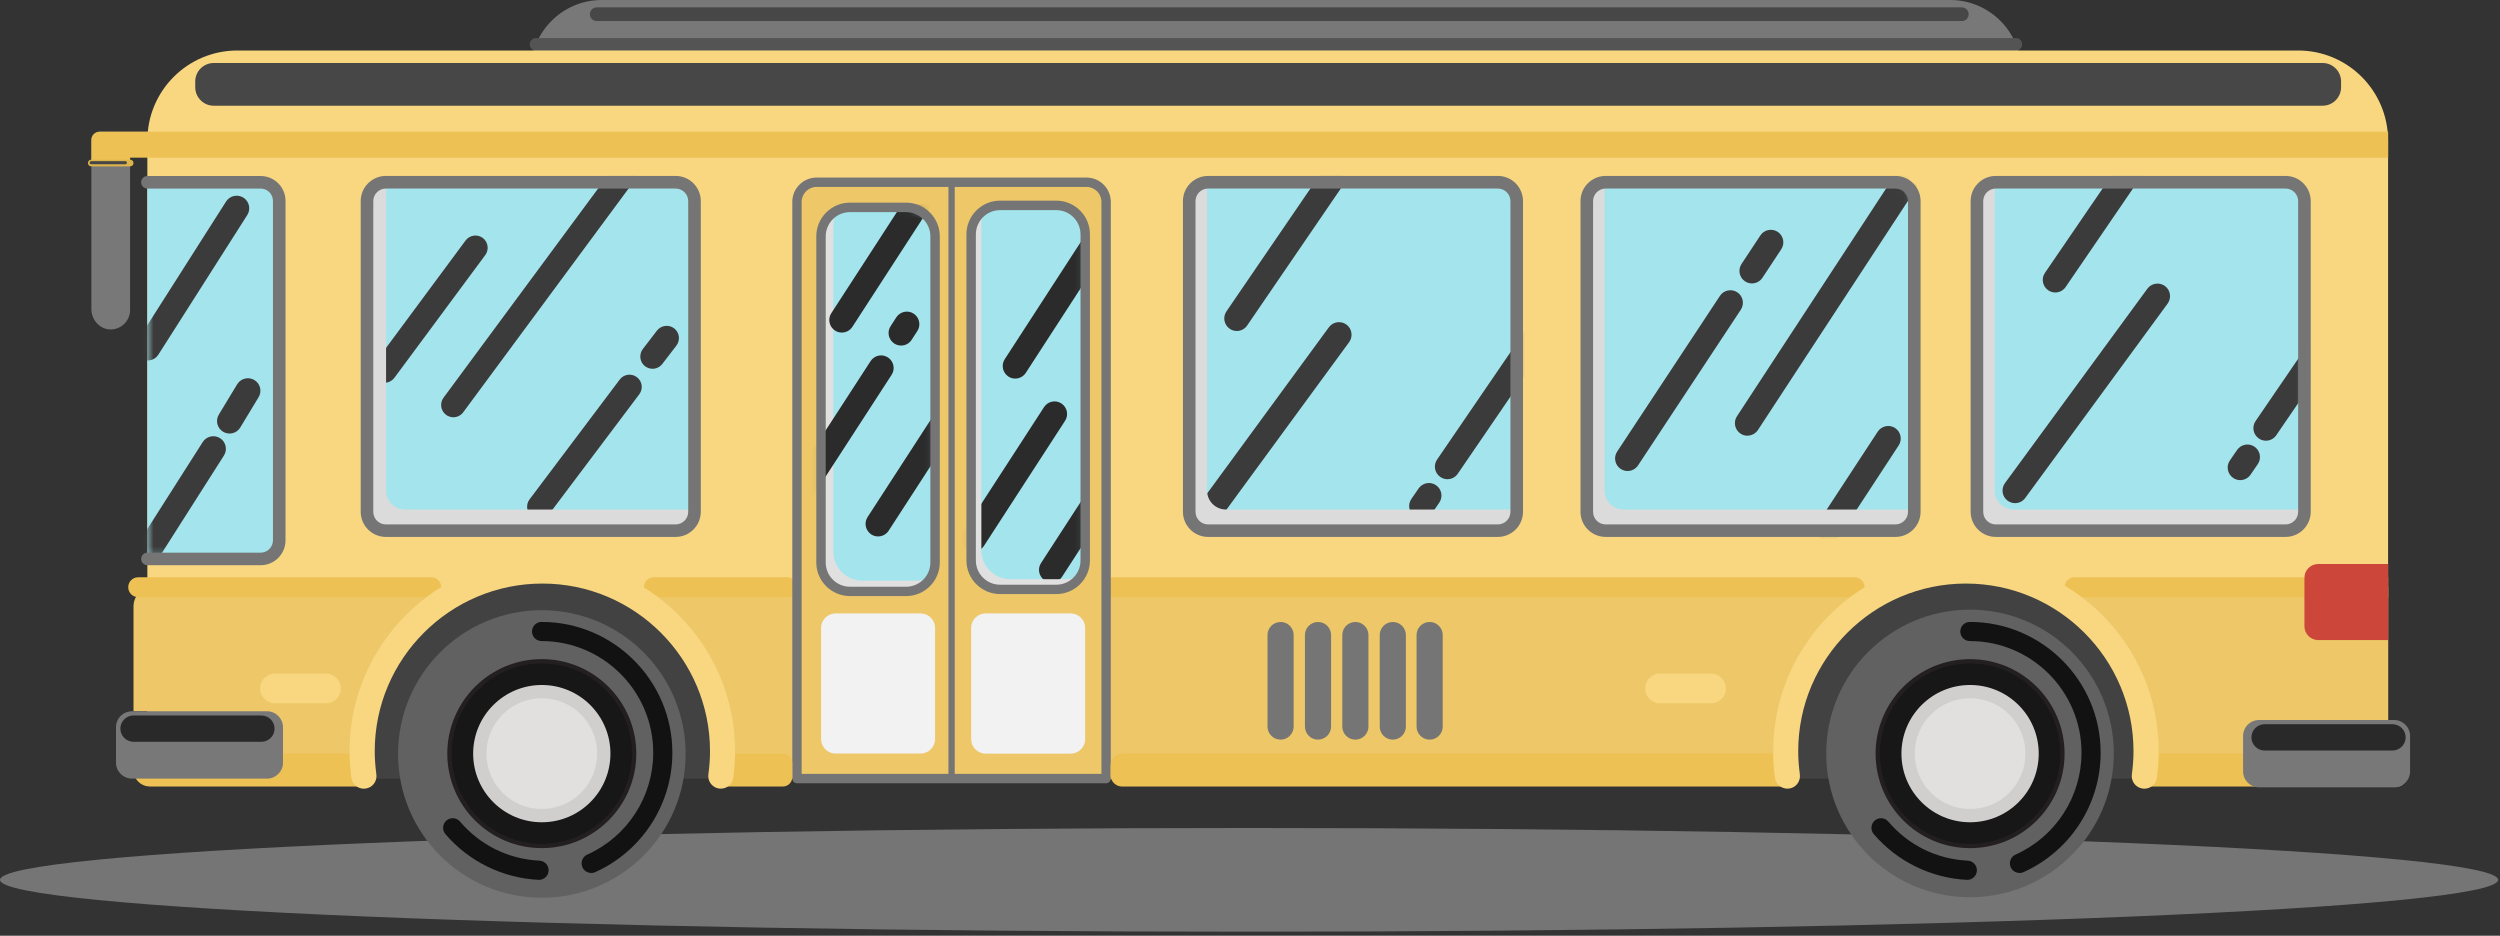 <svg width="350" height="131" viewBox="0 0 350 131" fill="none" xmlns="http://www.w3.org/2000/svg">
<rect x="0" y="0" width="350" height="131" fill="#333333" stroke="none"/>
<path d="M174.87 130.438C271.448 130.438 349.74 127.188 349.74 123.178C349.74 119.168 271.448 115.918 174.87 115.918C78.292 115.918 0 119.168 0 123.178C0 127.188 78.292 130.438 174.87 130.438Z" fill="#757575"/>
<path d="M273.011 0H84.251C78.76 0 74.311 4.45 74.311 9.94H282.961C282.961 4.45 278.511 0 273.021 0H273.011Z" fill="#787878"/>
<path d="M282.22 7.088H75.04C74.55 7.088 74.16 6.698 74.16 6.208C74.16 5.718 74.55 5.328 75.04 5.328H282.22C282.71 5.328 283.1 5.718 283.1 6.208C283.1 6.698 282.71 7.088 282.22 7.088Z" fill="#545454"/>
<path d="M306.261 79.59H46.451V109.01H306.261V79.59Z" fill="#424242"/>
<path d="M321.741 7.07H33.231C26.271 7.07 20.631 12.71 20.631 19.67V109.01H50.871C50.711 107.87 50.621 106.7 50.621 105.51C50.621 91.58 61.921 80.28 75.851 80.28C89.781 80.28 101.081 91.58 101.081 105.51C101.081 106.7 100.991 107.86 100.831 109.01H250.161C250.001 107.87 249.911 106.7 249.911 105.51C249.911 91.58 261.211 80.28 275.141 80.28C289.071 80.28 300.371 91.58 300.371 105.51C300.371 106.7 300.281 107.86 300.121 109.01H334.331V19.67C334.331 12.71 328.691 7.07 321.731 7.07H321.741Z" fill="#F8D780"/>
<path d="M20.761 18.438H13.951C13.311 18.438 12.791 18.957 12.791 19.598V43.258C12.791 44.727 13.891 46.038 15.351 46.117C16.911 46.197 18.211 44.958 18.211 43.407V21.438H20.751V18.438H20.761Z" fill="#787878"/>
<path d="M20.761 18.438H13.951C13.311 18.438 12.791 18.957 12.791 19.598V22.567H18.211V22.078H20.751V18.438H20.761Z" fill="#EDC153"/>
<path d="M20.631 25.52H36.481C37.911 25.52 39.081 26.68 39.081 28.119V75.65C39.081 77.079 37.921 78.249 36.481 78.249H20.631V25.529V25.52Z" fill="#A4E5ED"/>
<path d="M94.591 25.52H54.031C52.573 25.52 51.391 26.701 51.391 28.16V71.65C51.391 73.108 52.573 74.29 54.031 74.29H94.591C96.049 74.29 97.231 73.108 97.231 71.65V28.16C97.231 26.701 96.049 25.52 94.591 25.52Z" fill="#A4E5ED"/>
<path d="M209.7 25.52H169.14C167.682 25.52 166.5 26.701 166.5 28.16V71.65C166.5 73.108 167.682 74.29 169.14 74.29H209.7C211.158 74.29 212.34 73.108 212.34 71.65V28.16C212.34 26.701 211.158 25.52 209.7 25.52Z" fill="#A4E5ED"/>
<path d="M265.35 25.52H224.79C223.332 25.52 222.15 26.701 222.15 28.16V71.65C222.15 73.108 223.332 74.29 224.79 74.29H265.35C266.808 74.29 267.99 73.108 267.99 71.65V28.16C267.99 26.701 266.808 25.52 265.35 25.52Z" fill="#A4E5ED"/>
<mask id="mask0_3920_47313" style="mask-type:luminance" maskUnits="userSpaceOnUse" x="222" y="25" width="46" height="50">
<path d="M265.35 25.52H224.79C223.332 25.52 222.15 26.701 222.15 28.16V71.65C222.15 73.108 223.332 74.29 224.79 74.29H265.35C266.808 74.29 267.99 73.108 267.99 71.65V28.16C267.99 26.701 266.808 25.52 265.35 25.52Z" fill="white"/>
</mask>
<g mask="url(#mask0_3920_47313)">
<g style="mix-blend-mode:screen">
<path d="M227.87 65.941C227.54 65.941 227.2 65.851 226.9 65.651C226.09 65.121 225.87 64.031 226.4 63.221L240.79 41.421C241.33 40.611 242.42 40.391 243.22 40.921C244.03 41.451 244.25 42.541 243.72 43.351L229.33 65.151C228.99 65.661 228.43 65.941 227.86 65.941H227.87Z" fill="#3B3B3B"/>
</g>
<g style="mix-blend-mode:screen">
<path d="M245.28 39.68C244.95 39.68 244.61 39.59 244.31 39.39C243.5 38.86 243.28 37.77 243.81 36.96L246.45 32.96C246.98 32.15 248.08 31.93 248.88 32.46C249.69 33 249.91 34.08 249.38 34.89L246.74 38.89C246.4 39.4 245.84 39.68 245.27 39.68H245.28Z" fill="#3B3B3B"/>
</g>
<g style="mix-blend-mode:screen">
<path d="M244.64 61.001C244.31 61.001 243.98 60.911 243.68 60.711C242.87 60.181 242.64 59.091 243.17 58.281L265.25 24.561C265.78 23.751 266.87 23.521 267.68 24.051C268.49 24.581 268.72 25.671 268.19 26.481L246.11 60.201C245.77 60.711 245.21 60.991 244.64 60.991V61.001Z" fill="#3B3B3B"/>
</g>
<g style="mix-blend-mode:screen">
<path d="M256.041 75.842C255.711 75.842 255.381 75.752 255.081 75.552C254.271 75.022 254.041 73.932 254.571 73.122L262.881 60.432C263.411 59.622 264.5 59.392 265.31 59.922C266.12 60.452 266.351 61.542 265.821 62.352L257.511 75.042C257.171 75.552 256.611 75.832 256.041 75.832V75.842Z" fill="#3B3B3B"/>
</g>
</g>
<path d="M319.981 25.52H279.421C277.963 25.52 276.781 26.701 276.781 28.16V71.65C276.781 73.108 277.963 74.29 279.421 74.29H319.981C321.439 74.29 322.621 73.108 322.621 71.65V28.16C322.621 26.701 321.439 25.52 319.981 25.52Z" fill="#A4E5ED"/>
<mask id="mask1_3920_47313" style="mask-type:luminance" maskUnits="userSpaceOnUse" x="276" y="25" width="47" height="50">
<path d="M319.981 25.52H279.421C277.963 25.52 276.781 26.701 276.781 28.16V71.65C276.781 73.108 277.963 74.29 279.421 74.29H319.981C321.439 74.29 322.621 73.108 322.621 71.65V28.16C322.621 26.701 321.439 25.52 319.981 25.52Z" fill="white"/>
</mask>
<g mask="url(#mask1_3920_47313)">
<g style="mix-blend-mode:screen">
<path d="M287.741 40.949C287.401 40.949 287.051 40.849 286.751 40.639C285.951 40.089 285.741 38.999 286.291 38.199L299.471 18.919C300.021 18.119 301.111 17.91 301.911 18.459C302.711 19.009 302.921 20.099 302.371 20.899L289.191 40.179C288.851 40.679 288.301 40.949 287.741 40.949Z" fill="#3B3B3B"/>
<path d="M317.23 61.699C316.89 61.699 316.54 61.599 316.24 61.389C315.44 60.839 315.23 59.749 315.78 58.949L328.96 39.669C329.51 38.869 330.6 38.66 331.4 39.209C332.2 39.76 332.41 40.849 331.86 41.65L318.68 60.929C318.34 61.429 317.79 61.699 317.23 61.699Z" fill="#3B3B3B"/>
<path d="M313.63 67.218C313.29 67.218 312.94 67.118 312.64 66.908C311.84 66.358 311.63 65.268 312.18 64.468L313.19 62.998C313.74 62.198 314.83 61.988 315.63 62.538C316.43 63.088 316.64 64.178 316.09 64.978L315.08 66.448C314.74 66.948 314.19 67.218 313.63 67.218Z" fill="#3B3B3B"/>
<path d="M282.111 70.44C281.751 70.44 281.391 70.33 281.071 70.1C280.291 69.53 280.121 68.43 280.691 67.64L300.631 40.42C301.201 39.64 302.301 39.47 303.091 40.04C303.871 40.61 304.041 41.71 303.471 42.5L283.531 69.72C283.191 70.19 282.651 70.44 282.111 70.44Z" fill="#3B3B3B"/>
</g>
</g>
<path d="M334.342 18.438H20.762V22.078H334.342V18.438Z" fill="#EDC153"/>
<mask id="mask2_3920_47313" style="mask-type:luminance" maskUnits="userSpaceOnUse" x="51" y="25" width="47" height="50">
<path d="M94.591 25.52H54.031C52.573 25.52 51.391 26.701 51.391 28.16V71.65C51.391 73.108 52.573 74.29 54.031 74.29H94.591C96.049 74.29 97.231 73.108 97.231 71.65V28.16C97.231 26.701 96.049 25.52 94.591 25.52Z" fill="white"/>
</mask>
<g mask="url(#mask2_3920_47313)">
<g style="mix-blend-mode:screen">
<path d="M53.831 53.597C53.481 53.597 53.121 53.487 52.811 53.257C52.051 52.697 51.891 51.617 52.451 50.857L65.181 33.667C65.751 32.907 66.821 32.747 67.581 33.307C68.341 33.867 68.501 34.947 67.941 35.707L55.211 52.897C54.871 53.347 54.351 53.587 53.831 53.587V53.597Z" fill="#3B3B3B"/>
<path d="M75.51 72.659C75.15 72.659 74.79 72.549 74.481 72.309C73.721 71.739 73.57 70.659 74.141 69.909L86.76 53.139C87.331 52.379 88.4 52.229 89.16 52.799C89.921 53.369 90.07 54.449 89.501 55.199L76.88 71.969C76.54 72.419 76.031 72.649 75.51 72.649V72.659Z" fill="#3B3B3B"/>
<path d="M91.351 51.627C90.991 51.627 90.621 51.507 90.311 51.277C89.561 50.697 89.421 49.627 89.991 48.867L91.971 46.287C92.551 45.537 93.631 45.397 94.381 45.967C95.131 46.547 95.271 47.617 94.701 48.377L92.721 50.957C92.381 51.397 91.871 51.627 91.361 51.627H91.351Z" fill="#3B3B3B"/>
<path d="M63.472 58.418C63.122 58.418 62.762 58.308 62.452 58.078C61.692 57.518 61.532 56.438 62.092 55.678L86.162 23.108C86.722 22.348 87.802 22.188 88.562 22.748C89.322 23.308 89.482 24.388 88.922 25.148L64.852 57.718C64.512 58.178 63.992 58.418 63.472 58.418Z" fill="#3B3B3B"/>
</g>
</g>
<mask id="mask3_3920_47313" style="mask-type:luminance" maskUnits="userSpaceOnUse" x="166" y="25" width="47" height="50">
<path d="M209.7 25.309H169.14C167.682 25.309 166.5 26.491 166.5 27.949V71.439C166.5 72.897 167.682 74.079 169.14 74.079H209.7C211.158 74.079 212.34 72.897 212.34 71.439V27.949C212.34 26.491 211.158 25.309 209.7 25.309Z" fill="white"/>
</mask>
<g mask="url(#mask3_3920_47313)">
<g style="mix-blend-mode:screen">
<path d="M173.152 46.34C172.812 46.34 172.462 46.24 172.162 46.03C171.362 45.48 171.152 44.39 171.702 43.59L184.882 24.31C185.432 23.51 186.522 23.3 187.322 23.85C188.122 24.4 188.332 25.49 187.782 26.29L174.602 45.57C174.262 46.07 173.712 46.34 173.152 46.34Z" fill="#3B3B3B"/>
<path d="M202.64 67.09C202.3 67.09 201.95 66.99 201.65 66.78C200.85 66.23 200.64 65.14 201.19 64.34L214.37 45.06C214.92 44.26 216.01 44.05 216.81 44.6C217.61 45.15 217.82 46.24 217.27 47.04L204.09 66.32C203.75 66.82 203.2 67.09 202.64 67.09Z" fill="#3B3B3B"/>
<path d="M199.04 72.608C198.7 72.608 198.35 72.508 198.05 72.298C197.25 71.748 197.04 70.658 197.59 69.858L198.6 68.388C199.15 67.588 200.24 67.378 201.04 67.928C201.84 68.478 202.05 69.568 201.5 70.368L200.49 71.838C200.15 72.338 199.6 72.608 199.04 72.608Z" fill="#3B3B3B"/>
<path d="M167.521 75.839C167.161 75.839 166.801 75.729 166.481 75.499C165.701 74.929 165.531 73.829 166.101 73.039L186.041 45.819C186.611 45.039 187.711 44.869 188.501 45.439C189.281 46.009 189.451 47.109 188.881 47.899L168.941 75.119C168.601 75.589 168.061 75.839 167.521 75.839Z" fill="#3B3B3B"/>
</g>
</g>
<path d="M95.964 106.56C96.519 95.457 87.967 86.005 76.864 85.451C65.76 84.896 56.309 93.448 55.754 104.551C55.2 115.655 63.751 125.106 74.855 125.661C85.959 126.215 95.409 117.664 95.964 106.56Z" fill="#616161"/>
<g style="mix-blend-mode:screen">
<path d="M82.762 122.23C82.942 122.23 83.132 122.19 83.312 122.11C89.882 119.16 94.132 112.6 94.132 105.39C94.132 95.29 85.912 87.07 75.822 87.07C75.082 87.07 74.482 87.67 74.482 88.41C74.482 89.15 75.082 89.75 75.822 89.75C84.442 89.75 91.452 96.76 91.452 105.38C91.452 111.53 87.832 117.13 82.222 119.64C81.542 119.94 81.242 120.74 81.542 121.42C81.762 121.92 82.252 122.21 82.772 122.21L82.762 122.23Z" fill="#121212"/>
</g>
<g style="mix-blend-mode:screen">
<path d="M75.463 123.18C76.173 123.18 76.773 122.62 76.803 121.9C76.843 121.16 76.273 120.53 75.523 120.49C71.173 120.28 67.223 118.33 64.403 115.02C63.923 114.45 63.073 114.39 62.503 114.87C61.943 115.35 61.873 116.2 62.353 116.77C65.613 120.59 70.363 122.93 75.393 123.18C75.413 123.18 75.443 123.18 75.463 123.18Z" fill="#121212"/>
</g>
<g style="mix-blend-mode:screen">
<path d="M62.922 105.508C62.922 112.648 68.712 118.438 75.852 118.438C82.992 118.438 88.782 112.648 88.782 105.508C88.782 98.368 82.992 92.578 75.852 92.578C68.712 92.578 62.922 98.368 62.922 105.508Z" fill="#171717"/>
<path d="M75.851 118.737C68.551 118.737 62.621 112.807 62.621 105.507C62.621 98.207 68.551 92.277 75.851 92.277C83.151 92.277 89.081 98.217 89.081 105.507C89.081 112.797 83.141 118.737 75.851 118.737ZM75.851 92.877C68.891 92.877 63.221 98.537 63.221 105.507C63.221 112.477 68.881 118.137 75.851 118.137C82.821 118.137 88.481 112.477 88.481 105.507C88.481 98.537 82.821 92.877 75.851 92.877Z" fill="#231F20"/>
</g>
<path d="M75.852 115.118C81.16 115.118 85.462 110.816 85.462 105.508C85.462 100.201 81.16 95.898 75.852 95.898C70.545 95.898 66.242 100.201 66.242 105.508C66.242 110.816 70.545 115.118 75.852 115.118Z" fill="#D1CECE"/>
<path d="M75.852 113.258C80.132 113.258 83.602 109.788 83.602 105.508C83.602 101.228 80.132 97.758 75.852 97.758C71.571 97.758 68.102 101.228 68.102 105.508C68.102 109.788 71.571 113.258 75.852 113.258Z" fill="#E2DFDF"/>
<g style="mix-blend-mode:multiply">
<path d="M70.781 105.508C70.781 108.308 73.051 110.578 75.851 110.578C78.651 110.578 80.921 108.308 80.921 105.508C80.921 102.708 78.651 100.438 75.851 100.438C73.051 100.438 70.781 102.708 70.781 105.508Z" fill="#E2DFDF"/>
</g>
<path d="M295.91 106.393C296.412 95.287 287.816 85.877 276.71 85.374C265.604 84.872 256.193 93.468 255.691 104.574C255.189 115.68 263.785 125.091 274.891 125.593C285.997 126.096 295.407 117.5 295.91 106.393Z" fill="#616161"/>
<g style="mix-blend-mode:screen">
<path d="M282.721 122.23C282.901 122.23 283.091 122.19 283.271 122.11C289.841 119.16 294.091 112.6 294.091 105.39C294.091 95.29 285.871 87.07 275.781 87.07C275.041 87.07 274.441 87.67 274.441 88.41C274.441 89.15 275.041 89.75 275.781 89.75C284.401 89.75 291.411 96.76 291.411 105.38C291.411 111.53 287.791 117.13 282.181 119.64C281.501 119.94 281.201 120.74 281.501 121.42C281.721 121.92 282.211 122.21 282.731 122.21L282.721 122.23Z" fill="#121212"/>
</g>
<g style="mix-blend-mode:screen">
<path d="M275.421 123.18C276.131 123.18 276.731 122.62 276.761 121.9C276.801 121.16 276.231 120.53 275.481 120.49C271.131 120.28 267.181 118.33 264.361 115.02C263.881 114.45 263.031 114.39 262.471 114.87C261.911 115.35 261.841 116.2 262.321 116.77C265.581 120.59 270.331 122.93 275.361 123.18C275.381 123.18 275.401 123.18 275.431 123.18H275.421Z" fill="#121212"/>
</g>
<g style="mix-blend-mode:screen">
<path d="M262.883 105.512C262.883 112.652 268.673 118.442 275.813 118.442C282.953 118.442 288.743 112.652 288.743 105.512C288.743 98.372 282.953 92.582 275.813 92.582C268.673 92.582 262.883 98.372 262.883 105.512Z" fill="#171717"/>
<path d="M275.812 118.741C268.522 118.741 262.582 112.811 262.582 105.511C262.582 98.211 268.512 92.281 275.812 92.281C283.112 92.281 289.042 98.221 289.042 105.511C289.042 112.801 283.112 118.741 275.812 118.741ZM275.812 92.881C268.852 92.881 263.182 98.541 263.182 105.511C263.182 112.481 268.842 118.141 275.812 118.141C282.782 118.141 288.442 112.481 288.442 105.511C288.442 98.541 282.782 92.881 275.812 92.881Z" fill="#231F20"/>
</g>
<path d="M275.811 115.118C281.119 115.118 285.421 110.816 285.421 105.508C285.421 100.201 281.119 95.898 275.811 95.898C270.504 95.898 266.201 100.201 266.201 105.508C266.201 110.816 270.504 115.118 275.811 115.118Z" fill="#D1CECE"/>
<path d="M268.062 105.508C268.062 109.788 271.532 113.258 275.812 113.258C280.093 113.258 283.562 109.788 283.562 105.508C283.562 101.228 280.093 97.758 275.812 97.758C271.532 97.758 268.062 101.228 268.062 105.508Z" fill="#E2DFDF"/>
<g style="mix-blend-mode:multiply">
<path d="M270.742 105.511C270.742 108.311 273.012 110.581 275.812 110.581C278.612 110.581 280.882 108.311 280.882 105.511C280.882 102.711 278.612 100.441 275.812 100.441C273.012 100.441 270.742 102.711 270.742 105.511Z" fill="#E2DFDF"/>
</g>
<path d="M284.822 82.199C293.952 85.989 300.382 94.999 300.382 105.509C300.382 106.699 300.292 107.859 300.132 109.009H334.342V82.209H284.822V82.199Z" fill="#EDC768"/>
<path d="M249.921 105.509C249.921 94.999 256.341 85.999 265.481 82.199H154.861V108.999H250.171C250.011 107.859 249.921 106.689 249.921 105.499V105.509Z" fill="#EDC768"/>
<path d="M50.62 105.509C50.62 94.999 57.04 85.999 66.18 82.199H20.65V108.999H50.87C50.71 107.859 50.62 106.689 50.62 105.499V105.509Z" fill="#EDC768"/>
<path d="M85.52 82.199C94.65 85.989 101.08 94.999 101.08 105.509C101.08 106.699 100.99 107.859 100.83 109.009H111.57V82.209H85.51L85.52 82.199Z" fill="#EDC768"/>
<mask id="mask4_3920_47313" style="mask-type:luminance" maskUnits="userSpaceOnUse" x="20" y="25" width="20" height="53">
<path d="M20.631 25.102H36.481C37.911 25.102 39.081 26.262 39.081 27.702V75.232C39.081 76.662 37.921 77.832 36.481 77.832H20.631V25.112V25.102Z" fill="white"/>
</mask>
<g mask="url(#mask4_3920_47313)">
<g style="mix-blend-mode:screen">
<path d="M20.68 50.463C20.36 50.463 20.03 50.373 19.74 50.193C18.92 49.673 18.68 48.583 19.2 47.763L31.65 28.213C32.17 27.393 33.26 27.153 34.08 27.673C34.9 28.193 35.14 29.283 34.62 30.103L22.17 49.653C21.83 50.183 21.27 50.463 20.69 50.463H20.68Z" fill="#3B3B3B"/>
</g>
<g style="mix-blend-mode:screen">
<path d="M17.411 84.135C17.091 84.135 16.761 84.045 16.471 83.865C15.651 83.345 15.411 82.255 15.931 81.435L28.381 61.885C28.901 61.065 29.991 60.825 30.811 61.345C31.631 61.865 31.871 62.955 31.351 63.775L18.901 83.325C18.561 83.855 18.001 84.135 17.421 84.135H17.411Z" fill="#3B3B3B"/>
</g>
<g style="mix-blend-mode:screen">
<path d="M32.141 60.694C31.831 60.694 31.521 60.614 31.231 60.444C30.401 59.944 30.131 58.864 30.641 58.034L33.201 53.804C33.701 52.974 34.781 52.704 35.611 53.204C36.441 53.704 36.711 54.784 36.201 55.614L33.641 59.844C33.311 60.394 32.731 60.694 32.131 60.694H32.141Z" fill="#3B3B3B"/>
</g>
</g>
<path d="M18.221 23.292H12.78C12.521 23.292 12.31 23.082 12.31 22.822C12.31 22.562 12.521 22.352 12.78 22.352H18.221C18.48 22.352 18.691 22.562 18.691 22.822C18.691 23.082 18.48 23.292 18.221 23.292Z" fill="#DEB54D"/>
<path d="M114.322 25.52H152.112C153.632 25.52 154.862 26.75 154.862 28.27V109.01H111.582V28.27C111.582 26.75 112.812 25.52 114.332 25.52H114.322Z" fill="#EDC768"/>
<path d="M126.861 28.969H119.001C116.764 28.969 114.951 30.782 114.951 33.019V78.669C114.951 80.906 116.764 82.719 119.001 82.719H126.861C129.098 82.719 130.911 80.906 130.911 78.669V33.019C130.911 30.782 129.098 28.969 126.861 28.969Z" fill="#A4E5ED"/>
<g style="mix-blend-mode:multiply">
<path d="M128.58 81.291H120.71C118.48 81.291 116.66 79.481 116.66 77.241V31.581C116.66 30.831 116.88 30.141 117.23 29.531C116.04 30.231 115.23 31.521 115.23 33.001V78.661C115.23 80.901 117.04 82.711 119.28 82.711H127.15C128.64 82.711 129.92 81.901 130.62 80.711C130.02 81.071 129.32 81.281 128.57 81.281L128.58 81.291Z" fill="#E0E0E0"/>
</g>
<path d="M147.871 29.039H140.011C137.774 29.039 135.961 30.852 135.961 33.089V78.739C135.961 80.976 137.774 82.789 140.011 82.789H147.871C150.108 82.789 151.921 80.976 151.921 78.739V33.089C151.921 30.852 150.108 29.039 147.871 29.039Z" fill="#A4E5ED"/>
<path d="M133.661 25.52H132.781V109H133.661V25.52Z" fill="#757575"/>
<mask id="mask5_3920_47313" style="mask-type:luminance" maskUnits="userSpaceOnUse" x="114" y="28" width="17" height="55">
<path d="M126.861 28.969H119.001C116.764 28.969 114.951 30.782 114.951 33.019V78.669C114.951 80.906 116.764 82.719 119.001 82.719H126.861C129.098 82.719 130.911 80.906 130.911 78.669V33.019C130.911 30.782 129.098 28.969 126.861 28.969Z" fill="white"/>
</mask>
<g mask="url(#mask5_3920_47313)">
<g style="mix-blend-mode:screen">
<path d="M117.85 46.559C117.52 46.559 117.19 46.469 116.9 46.279C116.09 45.749 115.85 44.659 116.38 43.849L127.73 26.349C128.26 25.539 129.35 25.299 130.16 25.829C130.97 26.359 131.21 27.449 130.68 28.259L119.33 45.759C118.99 46.279 118.43 46.559 117.85 46.559Z" fill="#2B2B2B"/>
</g>
<g style="mix-blend-mode:screen">
<path d="M112 70.769C111.67 70.769 111.34 70.679 111.05 70.489C110.24 69.959 110 68.869 110.53 68.059L121.88 50.559C122.41 49.739 123.49 49.509 124.31 50.039C125.12 50.569 125.36 51.659 124.83 52.469L113.48 69.969C113.14 70.489 112.58 70.769 112 70.769Z" fill="#2B2B2B"/>
</g>
<g style="mix-blend-mode:screen">
<path d="M122.93 75.101C122.6 75.101 122.27 75.011 121.98 74.821C121.17 74.291 120.93 73.201 121.46 72.391L132.81 54.891C133.34 54.071 134.43 53.841 135.24 54.371C136.05 54.901 136.29 55.991 135.76 56.801L124.41 74.301C124.07 74.821 123.51 75.101 122.93 75.101Z" fill="#2B2B2B"/>
</g>
<g style="mix-blend-mode:screen">
<path d="M126.151 48.377C125.821 48.377 125.491 48.287 125.201 48.097C124.391 47.567 124.151 46.477 124.681 45.667L125.481 44.427C126.011 43.617 127.101 43.377 127.911 43.907C128.721 44.437 128.961 45.527 128.431 46.337L127.631 47.577C127.291 48.097 126.731 48.377 126.151 48.377Z" fill="#2B2B2B"/>
</g>
</g>
<mask id="mask6_3920_47313" style="mask-type:luminance" maskUnits="userSpaceOnUse" x="135" y="28" width="17" height="55">
<path d="M147.871 28.969H140.011C137.774 28.969 135.961 30.782 135.961 33.019V78.669C135.961 80.906 137.774 82.719 140.011 82.719H147.871C150.108 82.719 151.921 80.906 151.921 78.669V33.019C151.921 30.782 150.108 28.969 147.871 28.969Z" fill="white"/>
</mask>
<g mask="url(#mask6_3920_47313)">
<g style="mix-blend-mode:screen">
<path d="M142.131 53.001C141.801 53.001 141.471 52.911 141.181 52.721C140.371 52.191 140.131 51.101 140.661 50.291L152.011 32.791C152.541 31.981 153.621 31.741 154.441 32.271C155.251 32.801 155.491 33.891 154.961 34.701L143.611 52.201C143.271 52.721 142.711 53.001 142.131 53.001Z" fill="#2B2B2B"/>
<path d="M136.282 77.21C135.952 77.21 135.622 77.12 135.332 76.93C134.522 76.4 134.282 75.31 134.812 74.5L146.162 57C146.692 56.18 147.772 55.95 148.592 56.48C149.402 57.01 149.642 58.1 149.112 58.91L137.762 76.41C137.422 76.93 136.862 77.21 136.282 77.21Z" fill="#2B2B2B"/>
<path d="M147.211 81.542C146.881 81.542 146.551 81.452 146.261 81.262C145.451 80.732 145.211 79.642 145.741 78.832L157.091 61.332C157.621 60.512 158.711 60.282 159.521 60.812C160.331 61.342 160.571 62.432 160.041 63.242L148.691 80.742C148.351 81.262 147.791 81.542 147.211 81.542Z" fill="#2B2B2B"/>
</g>
</g>
<path d="M21.381 82.199H28.441V99.569H18.691V84.889C18.691 83.409 19.891 82.199 21.381 82.199Z" fill="#EDC768"/>
<path d="M259.651 83.6H155.291V80.82H259.651C260.421 80.82 261.041 81.44 261.041 82.21C261.041 82.98 260.421 83.6 259.651 83.6Z" fill="#EDC153"/>
<path d="M334.341 83.6H290.441C289.671 83.6 289.051 82.98 289.051 82.21C289.051 81.44 289.671 80.82 290.441 80.82H334.341V83.6Z" fill="#EDC153"/>
<path d="M91.531 83.6H110.351C110.781 83.6 111.121 83.25 111.121 82.83V81.59C111.121 81.16 110.771 80.82 110.351 80.82H91.531C90.761 80.82 90.141 81.44 90.141 82.21C90.141 82.98 90.761 83.6 91.531 83.6Z" fill="#EDC153"/>
<path d="M19.341 83.6H60.381C61.151 83.6 61.771 82.98 61.771 82.21C61.771 81.44 61.151 80.82 60.381 80.82H19.341C18.571 80.82 17.951 81.44 17.951 82.21C17.951 82.98 18.571 83.6 19.341 83.6Z" fill="#EDC153"/>
<path d="M324.551 78.961H334.341V89.611H324.551C323.481 89.611 322.621 88.741 322.621 87.681V80.891C322.621 79.821 323.491 78.961 324.551 78.961Z" fill="#CC463A"/>
<g style="mix-blend-mode:multiply">
<path d="M116.981 85.879H128.881C130.001 85.879 130.911 86.789 130.911 87.909V103.469C130.911 104.589 130.001 105.499 128.881 105.499H116.981C115.861 105.499 114.951 104.589 114.951 103.469V87.909C114.951 86.789 115.861 85.879 116.981 85.879Z" fill="#F2F2F2"/>
</g>
<g style="mix-blend-mode:multiply">
<path d="M149.891 85.879H137.991C136.87 85.879 135.961 86.788 135.961 87.909V103.479C135.961 104.6 136.87 105.509 137.991 105.509H149.891C151.012 105.509 151.921 104.6 151.921 103.479V87.909C151.921 86.788 151.012 85.879 149.891 85.879Z" fill="#F2F2F2"/>
</g>
<path d="M36.492 79.131H20.642C20.152 79.131 19.762 78.741 19.762 78.251C19.762 77.761 20.152 77.371 20.642 77.371H36.492C37.442 77.371 38.212 76.601 38.212 75.651V28.121C38.212 27.171 37.442 26.401 36.492 26.401H20.642C20.152 26.401 19.762 26.011 19.762 25.521C19.762 25.031 20.152 24.641 20.642 24.641H36.492C38.412 24.641 39.972 26.201 39.972 28.121V75.651C39.972 77.571 38.412 79.131 36.492 79.131Z" fill="#757575"/>
<g style="mix-blend-mode:screen">
<path d="M17.551 22.999H12.771C12.651 22.999 12.551 22.899 12.551 22.779C12.551 22.659 12.651 22.559 12.771 22.559H17.551C17.671 22.559 17.771 22.659 17.771 22.779C17.771 22.899 17.671 22.999 17.551 22.999Z" fill="#474747"/>
</g>
<path d="M154.862 109.659H111.582C111.222 109.659 110.922 109.369 110.922 108.999V28.259C110.922 26.379 112.452 24.859 114.322 24.859H152.112C153.992 24.859 155.512 26.389 155.512 28.259V108.999C155.512 109.359 155.212 109.659 154.852 109.659H154.862ZM112.242 108.339H154.202V28.259C154.202 27.109 153.262 26.169 152.112 26.169H114.322C113.172 26.169 112.232 27.109 112.232 28.259V108.339H112.242Z" fill="#757575"/>
<path d="M126.861 83.451H118.991C116.401 83.451 114.281 81.341 114.281 78.741V33.081C114.281 30.491 116.391 28.371 118.991 28.371H126.861C129.451 28.371 131.571 30.481 131.571 33.081V78.741C131.571 81.331 129.461 83.451 126.861 83.451ZM118.991 29.701C117.121 29.701 115.601 31.221 115.601 33.091V78.751C115.601 80.621 117.121 82.141 118.991 82.141H126.861C128.731 82.141 130.251 80.621 130.251 78.751V33.091C130.251 31.221 128.731 29.701 126.861 29.701H118.991Z" fill="#757575"/>
<g style="mix-blend-mode:screen">
<path d="M274.652 2.951H83.542C83.012 2.951 82.582 2.521 82.582 1.991C82.582 1.461 83.012 1.031 83.542 1.031H274.652C275.182 1.031 275.612 1.461 275.612 1.991C275.612 2.521 275.182 2.951 274.652 2.951Z" fill="#474747"/>
</g>
<path d="M249.31 105.508H157.1C156.206 105.508 155.48 106.233 155.48 107.128V108.498C155.48 109.393 156.206 110.118 157.1 110.118H249.31C250.205 110.118 250.93 109.393 250.93 108.498V107.128C250.93 106.233 250.205 105.508 249.31 105.508Z" fill="#EDC153"/>
<path d="M100.891 105.51H109.611C110.331 105.51 110.911 106.09 110.911 106.81V108.81C110.911 109.53 110.331 110.11 109.611 110.11H100.891V105.5V105.51Z" fill="#EDC153"/>
<path d="M20.991 110.118H51.461V105.508H20.991C19.721 105.508 18.691 106.538 18.691 107.808C18.691 109.078 19.721 110.108 20.991 110.108V110.118Z" fill="#EDC153"/>
<path d="M335.63 105.508H299.82C299.229 105.508 298.75 105.987 298.75 106.578V109.048C298.75 109.639 299.229 110.118 299.82 110.118H335.63C336.221 110.118 336.7 109.639 336.7 109.048V106.578C336.7 105.987 336.221 105.508 335.63 105.508Z" fill="#EDC153"/>
<path d="M300.2 110.418C300.12 110.418 300.04 110.418 299.96 110.398C299 110.268 298.33 109.378 298.46 108.418C298.61 107.318 298.69 106.218 298.69 105.168C298.69 92.228 288.16 81.698 275.22 81.698C262.28 81.698 251.75 92.228 251.75 105.168C251.75 106.228 251.83 107.318 251.98 108.418C252.11 109.378 251.44 110.268 250.48 110.398C249.52 110.528 248.63 109.858 248.5 108.898C248.32 107.638 248.24 106.378 248.24 105.158C248.24 90.278 260.35 78.168 275.23 78.168C290.11 78.168 302.22 90.278 302.22 105.158C302.22 106.378 302.13 107.638 301.96 108.898C301.84 109.778 301.08 110.418 300.22 110.418H300.2Z" fill="#F8D780"/>
<path d="M335.171 100.801H316.271C315.034 100.801 314.031 101.804 314.031 103.041V107.991C314.031 109.228 315.034 110.231 316.271 110.231H335.171C336.408 110.231 337.411 109.228 337.411 107.991V103.041C337.411 101.804 336.408 100.801 335.171 100.801Z" fill="#787878"/>
<g style="mix-blend-mode:screen">
<path d="M334.951 105.071H317.041C316.031 105.071 315.201 104.251 315.201 103.231C315.201 102.221 316.021 101.391 317.041 101.391H334.951C335.961 101.391 336.791 102.211 336.791 103.231C336.791 104.241 335.971 105.071 334.951 105.071Z" fill="#292929"/>
</g>
<path d="M50.932 110.418C50.072 110.418 49.312 109.778 49.192 108.898C49.022 107.638 48.932 106.378 48.932 105.158C48.932 90.278 61.042 78.168 75.922 78.168C90.802 78.168 102.912 90.278 102.912 105.158C102.912 106.378 102.822 107.628 102.652 108.898C102.522 109.858 101.632 110.528 100.672 110.398C99.712 110.268 99.042 109.378 99.172 108.418C99.322 107.318 99.402 106.218 99.402 105.168C99.402 92.228 88.872 81.698 75.932 81.698C62.992 81.698 52.462 92.228 52.462 105.168C52.462 106.228 52.542 107.318 52.692 108.418C52.822 109.378 52.152 110.268 51.192 110.398C51.112 110.408 51.032 110.418 50.952 110.418H50.932Z" fill="#F8D780"/>
<path d="M37.38 99.578H18.48C17.243 99.578 16.24 100.581 16.24 101.818V106.768C16.24 108.005 17.243 109.008 18.48 109.008H37.38C38.617 109.008 39.62 108.005 39.62 106.768V101.818C39.62 100.581 38.617 99.578 37.38 99.578Z" fill="#787878"/>
<g style="mix-blend-mode:screen">
<path d="M36.6 103.848H18.69C17.68 103.848 16.85 103.028 16.85 102.008C16.85 100.998 17.67 100.168 18.69 100.168H36.6C37.61 100.168 38.44 100.988 38.44 102.008C38.44 103.018 37.62 103.848 36.6 103.848Z" fill="#292929"/>
</g>
<g style="mix-blend-mode:screen">
<path d="M29.922 8.82H325.162C326.592 8.82 327.752 9.98 327.752 11.41V12.21C327.752 13.64 326.592 14.8 325.162 14.8H29.922C28.492 14.8 27.332 13.64 27.332 12.21V11.41C27.332 9.98 28.492 8.82 29.922 8.82Z" fill="#474747"/>
</g>
<g style="mix-blend-mode:multiply">
<path d="M97.261 71.331H56.691C55.231 71.331 54.051 70.151 54.051 68.691V25.531C52.661 25.601 51.551 26.741 51.551 28.151V71.651C51.551 73.111 52.731 74.291 54.191 74.291H94.761C96.221 74.291 97.401 73.111 97.401 71.651V71.311C97.401 71.311 97.311 71.321 97.261 71.321V71.331Z" fill="#DBDBDB"/>
</g>
<g style="mix-blend-mode:multiply">
<path d="M212.2 71.331H171.63C170.17 71.331 168.99 70.151 168.99 68.691V25.531C167.6 25.601 166.49 26.741 166.49 28.151V71.651C166.49 73.111 167.67 74.291 169.13 74.291H209.7C211.16 74.291 212.34 73.111 212.34 71.651V71.311C212.34 71.311 212.25 71.321 212.2 71.321V71.331Z" fill="#DBDBDB"/>
</g>
<g style="mix-blend-mode:multiply">
<path d="M267.851 71.331H227.281C225.821 71.331 224.641 70.151 224.641 68.691V25.531C223.251 25.601 222.141 26.741 222.141 28.151V71.651C222.141 73.111 223.321 74.291 224.781 74.291H265.351C266.811 74.291 267.991 73.111 267.991 71.651V71.311C267.991 71.311 267.901 71.321 267.851 71.321V71.331Z" fill="#DBDBDB"/>
</g>
<g style="mix-blend-mode:multiply">
<path d="M322.482 71.331H281.911C280.451 71.331 279.271 70.151 279.271 68.691V25.531C277.881 25.601 276.771 26.741 276.771 28.151V71.651C276.771 73.111 277.951 74.291 279.411 74.291H319.982C321.442 74.291 322.621 73.111 322.621 71.651V71.311C322.621 71.311 322.532 71.321 322.482 71.321V71.331Z" fill="#DBDBDB"/>
</g>
<path d="M94.59 75.169H54.02C52.08 75.169 50.5 73.589 50.5 71.649V28.149C50.5 26.209 52.08 24.629 54.02 24.629H94.59C96.53 24.629 98.11 26.209 98.11 28.149V71.649C98.11 73.589 96.53 75.169 94.59 75.169ZM54.02 26.399C53.05 26.399 52.26 27.189 52.26 28.159V71.659C52.26 72.629 53.05 73.419 54.02 73.419H94.59C95.56 73.419 96.35 72.629 96.35 71.659V28.159C96.35 27.189 95.56 26.399 94.59 26.399H54.02Z" fill="#757575"/>
<path d="M209.701 75.169H169.131C167.191 75.169 165.611 73.589 165.611 71.649V28.149C165.611 26.209 167.191 24.629 169.131 24.629H209.701C211.641 24.629 213.221 26.209 213.221 28.149V71.649C213.221 73.589 211.641 75.169 209.701 75.169ZM169.131 26.399C168.161 26.399 167.371 27.189 167.371 28.159V71.659C167.371 72.629 168.161 73.419 169.131 73.419H209.701C210.671 73.419 211.461 72.629 211.461 71.659V28.159C211.461 27.189 210.671 26.399 209.701 26.399H169.131Z" fill="#757575"/>
<path d="M265.361 75.169H224.791C222.851 75.169 221.271 73.589 221.271 71.649V28.149C221.271 26.209 222.851 24.629 224.791 24.629H265.361C267.301 24.629 268.881 26.209 268.881 28.149V71.649C268.881 73.589 267.301 75.169 265.361 75.169ZM224.791 26.399C223.821 26.399 223.031 27.189 223.031 28.159V71.659C223.031 72.629 223.821 73.419 224.791 73.419H265.361C266.331 73.419 267.121 72.629 267.121 71.659V28.159C267.121 27.189 266.331 26.399 265.361 26.399H224.791Z" fill="#757575"/>
<path d="M319.981 75.169H279.411C277.471 75.169 275.891 73.589 275.891 71.649V28.149C275.891 26.209 277.471 24.629 279.411 24.629H319.981C321.921 24.629 323.501 26.209 323.501 28.149V71.649C323.501 73.589 321.921 75.169 319.981 75.169ZM279.411 26.399C278.441 26.399 277.651 27.189 277.651 28.159V71.659C277.651 72.629 278.441 73.419 279.411 73.419H319.981C320.951 73.419 321.741 72.629 321.741 71.659V28.159C321.741 27.189 320.951 26.399 319.981 26.399H279.411Z" fill="#757575"/>
<g style="mix-blend-mode:multiply">
<path d="M149.311 81.088H141.441C139.211 81.088 137.391 79.278 137.391 77.038V31.378C137.391 30.628 137.611 29.938 137.961 29.328C136.771 30.028 135.961 31.318 135.961 32.798V78.458C135.961 80.698 137.771 82.508 140.011 82.508H147.881C149.371 82.508 150.651 81.698 151.351 80.508C150.751 80.868 150.051 81.078 149.301 81.078L149.311 81.088Z" fill="#E0E0E0"/>
</g>
<path d="M147.881 83.17H140.011C137.421 83.17 135.301 81.06 135.301 78.46V32.8C135.301 30.21 137.411 28.09 140.011 28.09H147.881C150.471 28.09 152.591 30.2 152.591 32.8V78.46C152.591 81.05 150.481 83.17 147.881 83.17ZM140.011 29.42C138.141 29.42 136.621 30.94 136.621 32.81V78.47C136.621 80.34 138.141 81.86 140.011 81.86H147.881C149.751 81.86 151.271 80.34 151.271 78.47V32.81C151.271 30.94 149.751 29.42 147.881 29.42H140.011Z" fill="#757575"/>
<path d="M179.281 103.548C178.271 103.548 177.451 102.728 177.451 101.718V88.908C177.451 87.898 178.271 87.078 179.281 87.078C180.291 87.078 181.111 87.898 181.111 88.908V101.718C181.111 102.728 180.291 103.548 179.281 103.548Z" fill="#757575"/>
<path d="M184.521 103.548C183.511 103.548 182.691 102.728 182.691 101.718V88.908C182.691 87.898 183.511 87.078 184.521 87.078C185.531 87.078 186.351 87.898 186.351 88.908V101.718C186.351 102.728 185.531 103.548 184.521 103.548Z" fill="#757575"/>
<path d="M189.752 103.548C188.742 103.548 187.922 102.728 187.922 101.718V88.908C187.922 87.898 188.742 87.078 189.752 87.078C190.762 87.078 191.582 87.898 191.582 88.908V101.718C191.582 102.728 190.762 103.548 189.752 103.548Z" fill="#757575"/>
<path d="M194.992 103.548C193.982 103.548 193.162 102.728 193.162 101.718V88.908C193.162 87.898 193.982 87.078 194.992 87.078C196.002 87.078 196.822 87.898 196.822 88.908V101.718C196.822 102.728 196.002 103.548 194.992 103.548Z" fill="#757575"/>
<path d="M200.15 103.548C199.14 103.548 198.32 102.728 198.32 101.718V88.908C198.32 87.898 199.14 87.078 200.15 87.078C201.16 87.078 201.98 87.898 201.98 88.908V101.718C201.98 102.728 201.16 103.548 200.15 103.548Z" fill="#757575"/>
<path d="M239.55 98.461H232.4C231.25 98.461 230.32 97.531 230.32 96.381C230.32 95.231 231.25 94.301 232.4 94.301H239.55C240.7 94.301 241.63 95.231 241.63 96.381C241.63 97.531 240.7 98.461 239.55 98.461Z" fill="#F8D780"/>
<path d="M45.64 98.461H38.49C37.34 98.461 36.41 97.531 36.41 96.381C36.41 95.231 37.34 94.301 38.49 94.301H45.64C46.79 94.301 47.72 95.231 47.72 96.381C47.72 97.531 46.79 98.461 45.64 98.461Z" fill="#F8D780"/>
</svg>
